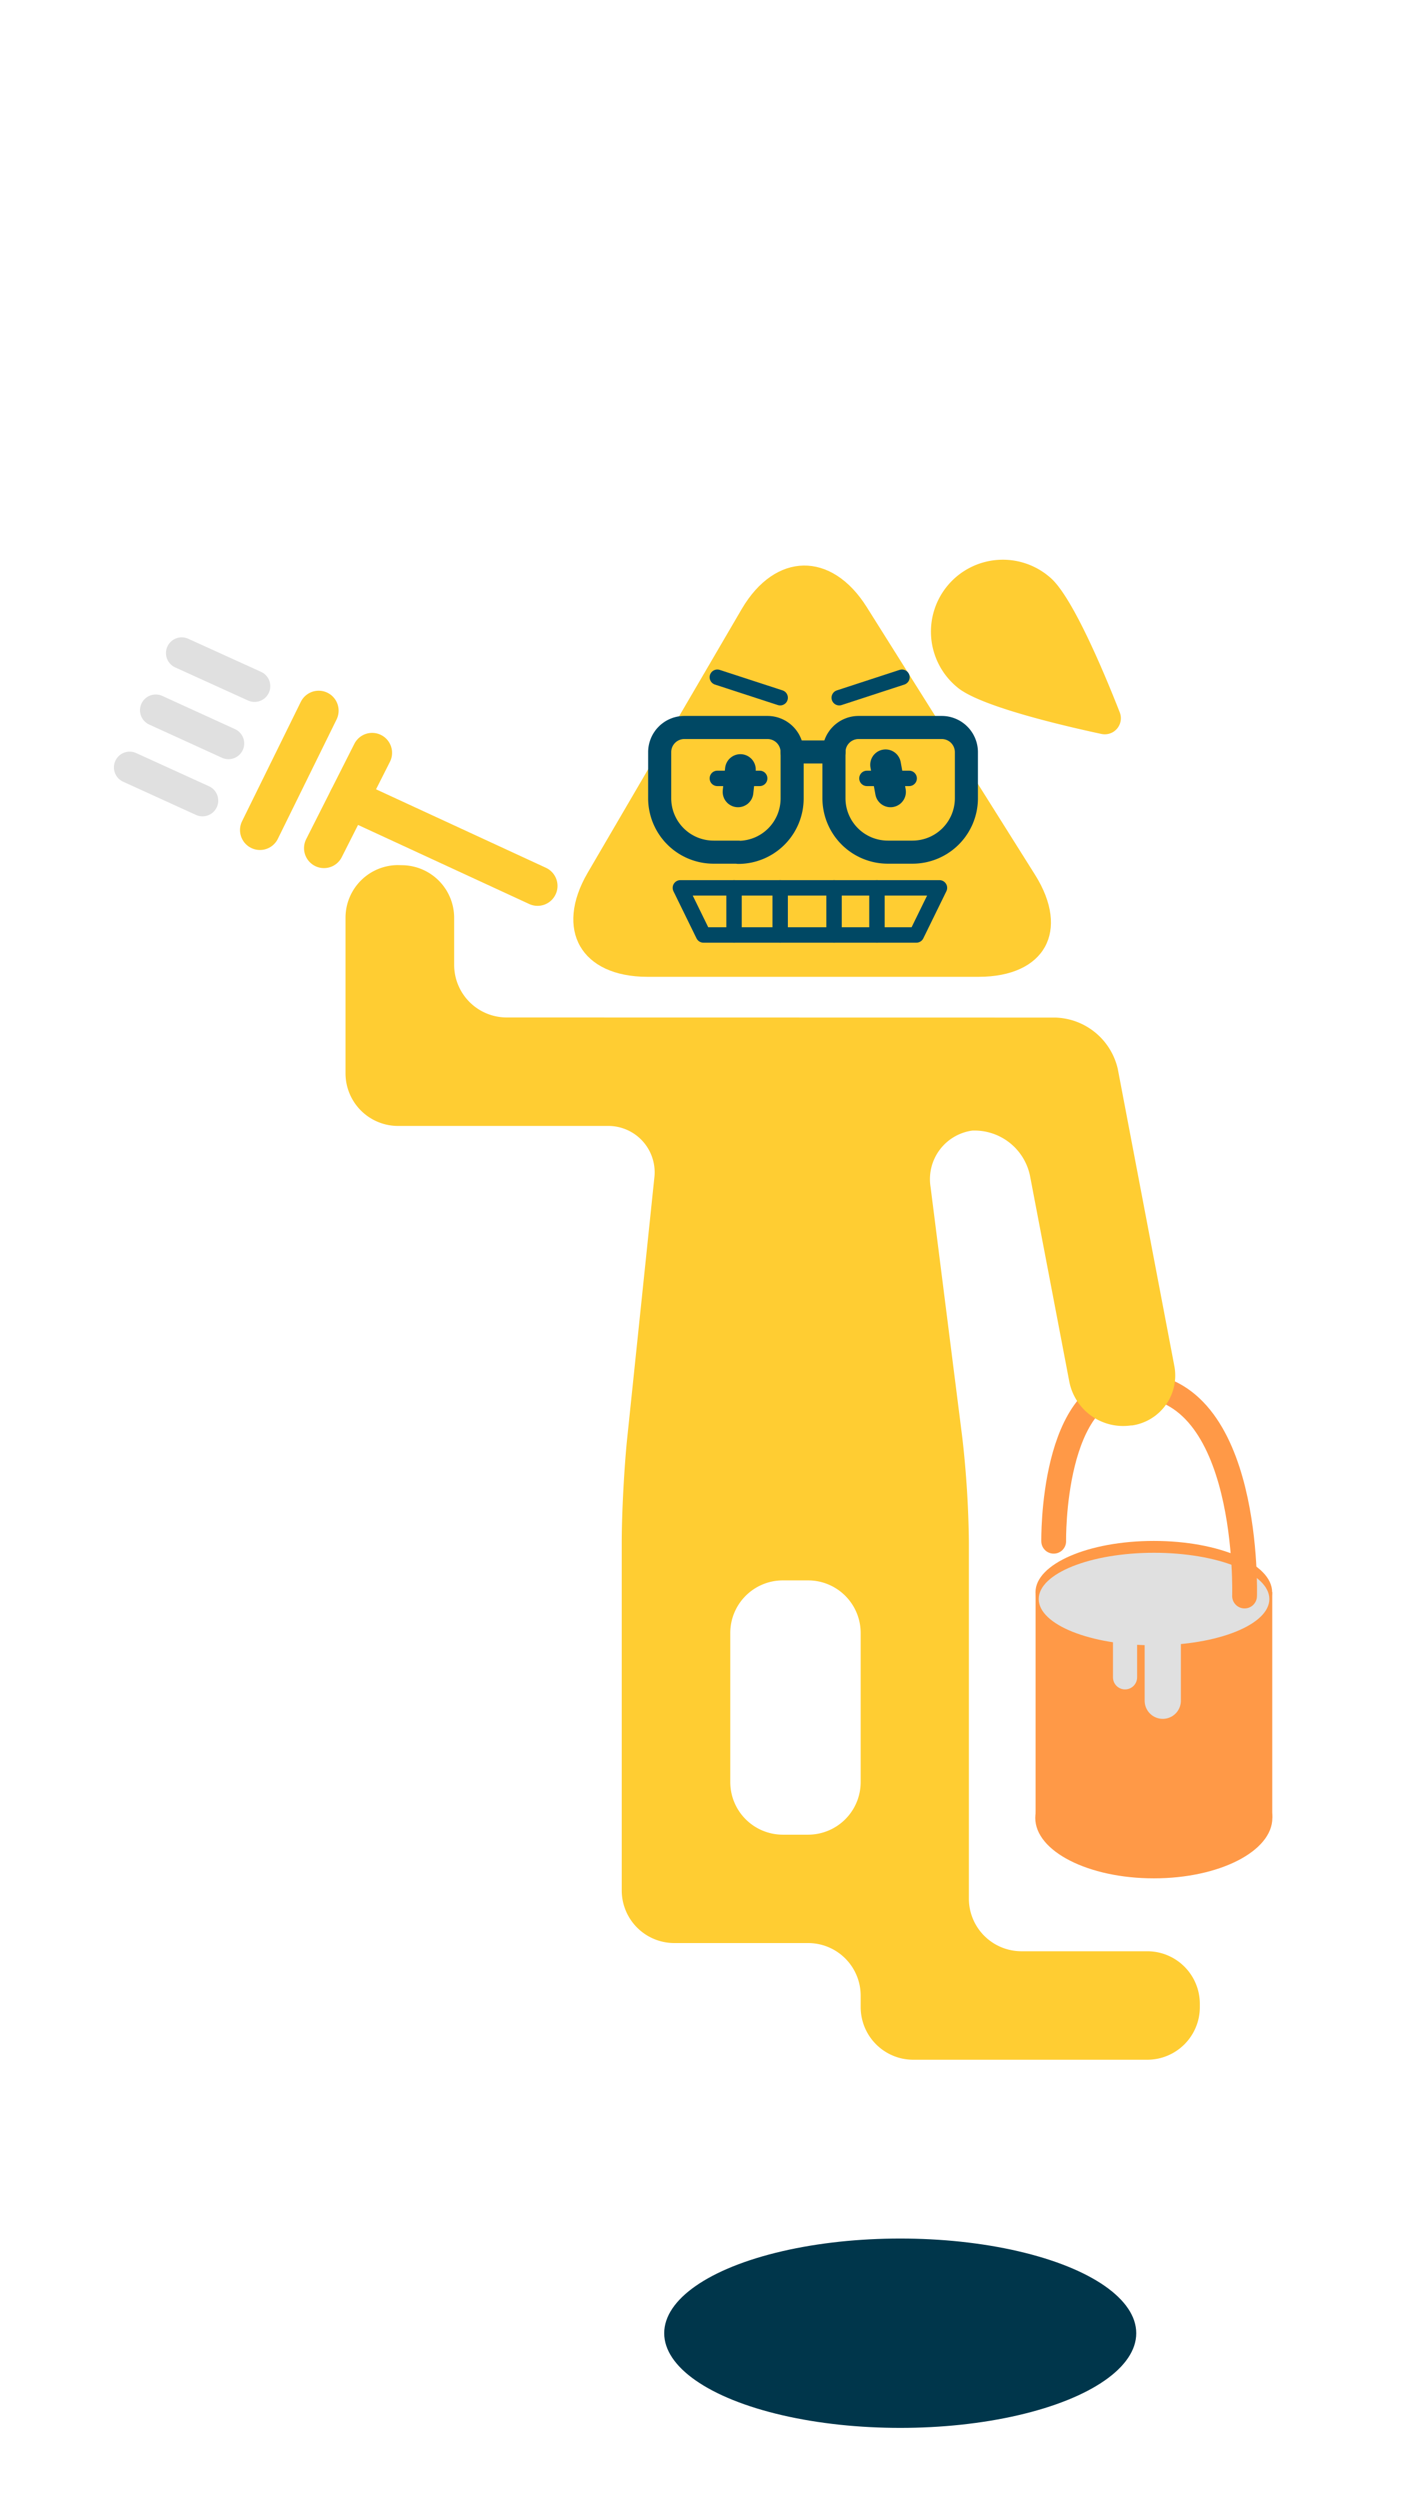 <svg id="圖層_1" data-name="圖層 1" xmlns="http://www.w3.org/2000/svg" viewBox="0 0 131.48 231.81"><defs><style>.cls-1{fill:#ff9947;}.cls-2{fill:#e0e0e0;}.cls-10,.cls-11,.cls-3,.cls-4,.cls-5,.cls-7,.cls-8,.cls-9{fill:none;}.cls-3{stroke:#ff9947;stroke-width:2.3px;}.cls-10,.cls-11,.cls-12,.cls-3,.cls-4,.cls-5,.cls-7,.cls-8,.cls-9{stroke-linecap:round;}.cls-3,.cls-4,.cls-5,.cls-7,.cls-8{stroke-miterlimit:10;}.cls-4,.cls-5,.cls-8{stroke:#e0e0e0;}.cls-4{stroke-width:3.36px;}.cls-5{stroke-width:2.24px;}.cls-12,.cls-6{fill:#ffcd32;}.cls-7{stroke:#ffcd32;stroke-width:3.7px;}.cls-8{stroke-width:2.92px;}.cls-10,.cls-11,.cls-12,.cls-9{stroke:#004864;stroke-linejoin:round;}.cls-9{stroke-width:2.14px;}.cls-10,.cls-12{stroke-width:1.43px;}.cls-11{stroke-width:2.85px;}.cls-13{fill:#00364b;}</style></defs><title>Rethink Taiwan_Landing page animation 4</title><ellipse class="cls-1" cx="107.06" cy="168.57" rx="11" ry="5.61"/><ellipse class="cls-1" cx="107.06" cy="147.65" rx="10.98" ry="4.76"/><rect class="cls-1" x="96.08" y="147.65" width="21.96" height="20.93" transform="translate(214.13 316.22) rotate(-180)"/><ellipse class="cls-2" cx="107.08" cy="148.28" rx="10.7" ry="4.29"/><path class="cls-3" d="M115.48,148s.62-19.58-10.27-19.58c-7.68,0-7.44,14.5-7.44,14.5"/><line class="cls-4" x1="107.89" y1="151.9" x2="107.89" y2="157.71"/><line class="cls-5" x1="104.39" y1="151.58" x2="104.39" y2="155.54"/><path class="cls-6" d="M76.75,66.52c-1.95-3.09-5-3-6.89.11l-8.5,14.54c-1.84,3.16-.36,5.74,3.29,5.74H82.93c3.66,0,5.05-2.53,3.11-5.63Z"/><path class="cls-6" d="M36.92,80.22a4.88,4.88,0,0,0-4.86,4.86V99.55a4.88,4.88,0,0,0,4.86,4.86H56.35a4.3,4.3,0,0,1,4.36,4.84L58.2,133.33c-.28,2.66-.51,7-.51,9.7v32.29a4.88,4.88,0,0,0,4.86,4.86H75a4.88,4.88,0,0,1,4.86,4.86v1.09A4.88,4.88,0,0,0,84.69,191h21.78a4.88,4.88,0,0,0,4.86-4.86v-.34a4.88,4.88,0,0,0-4.86-4.86H94.76a4.88,4.88,0,0,1-4.86-4.86V143a93.26,93.26,0,0,0-.61-9.69l-2.94-23.21a4.55,4.55,0,0,1,3.86-5.26,5.26,5.26,0,0,1,5.39,4.34l3.63,19a5.09,5.09,0,0,0,5.72,4l.11,0a4.68,4.68,0,0,0,3.9-5.53l-5.24-27.51a6.13,6.13,0,0,0-5.78-4.78L47,94.35a4.88,4.88,0,0,1-4.86-4.87V85.09a4.88,4.88,0,0,0-4.86-4.86Zm30.84,71.19a4.88,4.88,0,0,1,4.86-4.86H75a4.88,4.88,0,0,1,4.86,4.86v13.85A4.88,4.88,0,0,1,75,170.13H72.62a4.88,4.88,0,0,1-4.86-4.86Z"/><line class="cls-7" x1="32.38" y1="74.07" x2="49.88" y2="82.15"/><line class="cls-7" x1="34.53" y1="69.81" x2="30.06" y2="78.65"/><line class="cls-7" x1="29.57" y1="65.9" x2="24.12" y2="76.97"/><line class="cls-8" x1="23.62" y1="63.63" x2="16.86" y2="60.56"/><line class="cls-8" x1="21.2" y1="68.94" x2="14.45" y2="65.86"/><line class="cls-8" x1="18.79" y1="74.24" x2="12.03" y2="71.16"/><path class="cls-6" d="M80.42,56.29c-3.27-5.2-8.49-5.12-11.6.19L54.53,80.93c-3.1,5.31-.61,9.65,5.54,9.65H90.81c6.15,0,8.5-4.26,5.23-9.46Z"/><path class="cls-9" d="M82.38,67.44h2.3a5,5,0,0,1,5,5v4.31A2.29,2.29,0,0,1,87.38,79h-7.7a2.29,2.29,0,0,1-2.29-2.29V72.42A5,5,0,0,1,82.38,67.44Z" transform="translate(167.06 146.46) rotate(-180)"/><path class="cls-9" d="M66.2,67.44h2.3a5,5,0,0,1,5,5v4.31A2.29,2.29,0,0,1,71.2,79h-7.7a2.29,2.29,0,0,1-2.29-2.29V72.42a5,5,0,0,1,5-5Z" transform="translate(134.71 146.46) rotate(180)"/><line class="cls-9" x1="77.39" y1="69.73" x2="73.49" y2="69.73"/><polygon class="cls-10" points="87.17 82.33 63.13 82.33 65.27 86.7 85.03 86.7 87.17 82.33"/><line class="cls-10" x1="68.11" y1="82.33" x2="68.11" y2="86.7"/><line class="cls-10" x1="81.37" y1="82.33" x2="81.37" y2="86.7"/><line class="cls-10" x1="72.39" y1="82.33" x2="72.39" y2="86.7"/><line class="cls-10" x1="77.39" y1="82.33" x2="77.39" y2="86.7"/><line class="cls-11" x1="68.7" y1="71.36" x2="68.48" y2="73.43"/><line class="cls-11" x1="82.17" y1="70.92" x2="82.63" y2="73.43"/><line class="cls-10" x1="70.49" y1="72.18" x2="66.56" y2="72.18"/><line class="cls-10" x1="84.36" y1="72.18" x2="80.44" y2="72.18"/><line class="cls-12" x1="72.39" y1="64.7" x2="66.56" y2="62.8"/><line class="cls-12" x1="77.87" y1="64.7" x2="83.69" y2="62.8"/><path class="cls-6" d="M103.9,66.06a1.49,1.49,0,0,1-1.7,2c-4-.86-11.37-2.62-13.38-4.33a6.67,6.67,0,1,1,8.63-10.17C99.46,55.26,102.4,62.23,103.9,66.06Z"/><ellipse class="cls-13" cx="83.53" cy="216.36" rx="21.9" ry="8.78"/></svg>